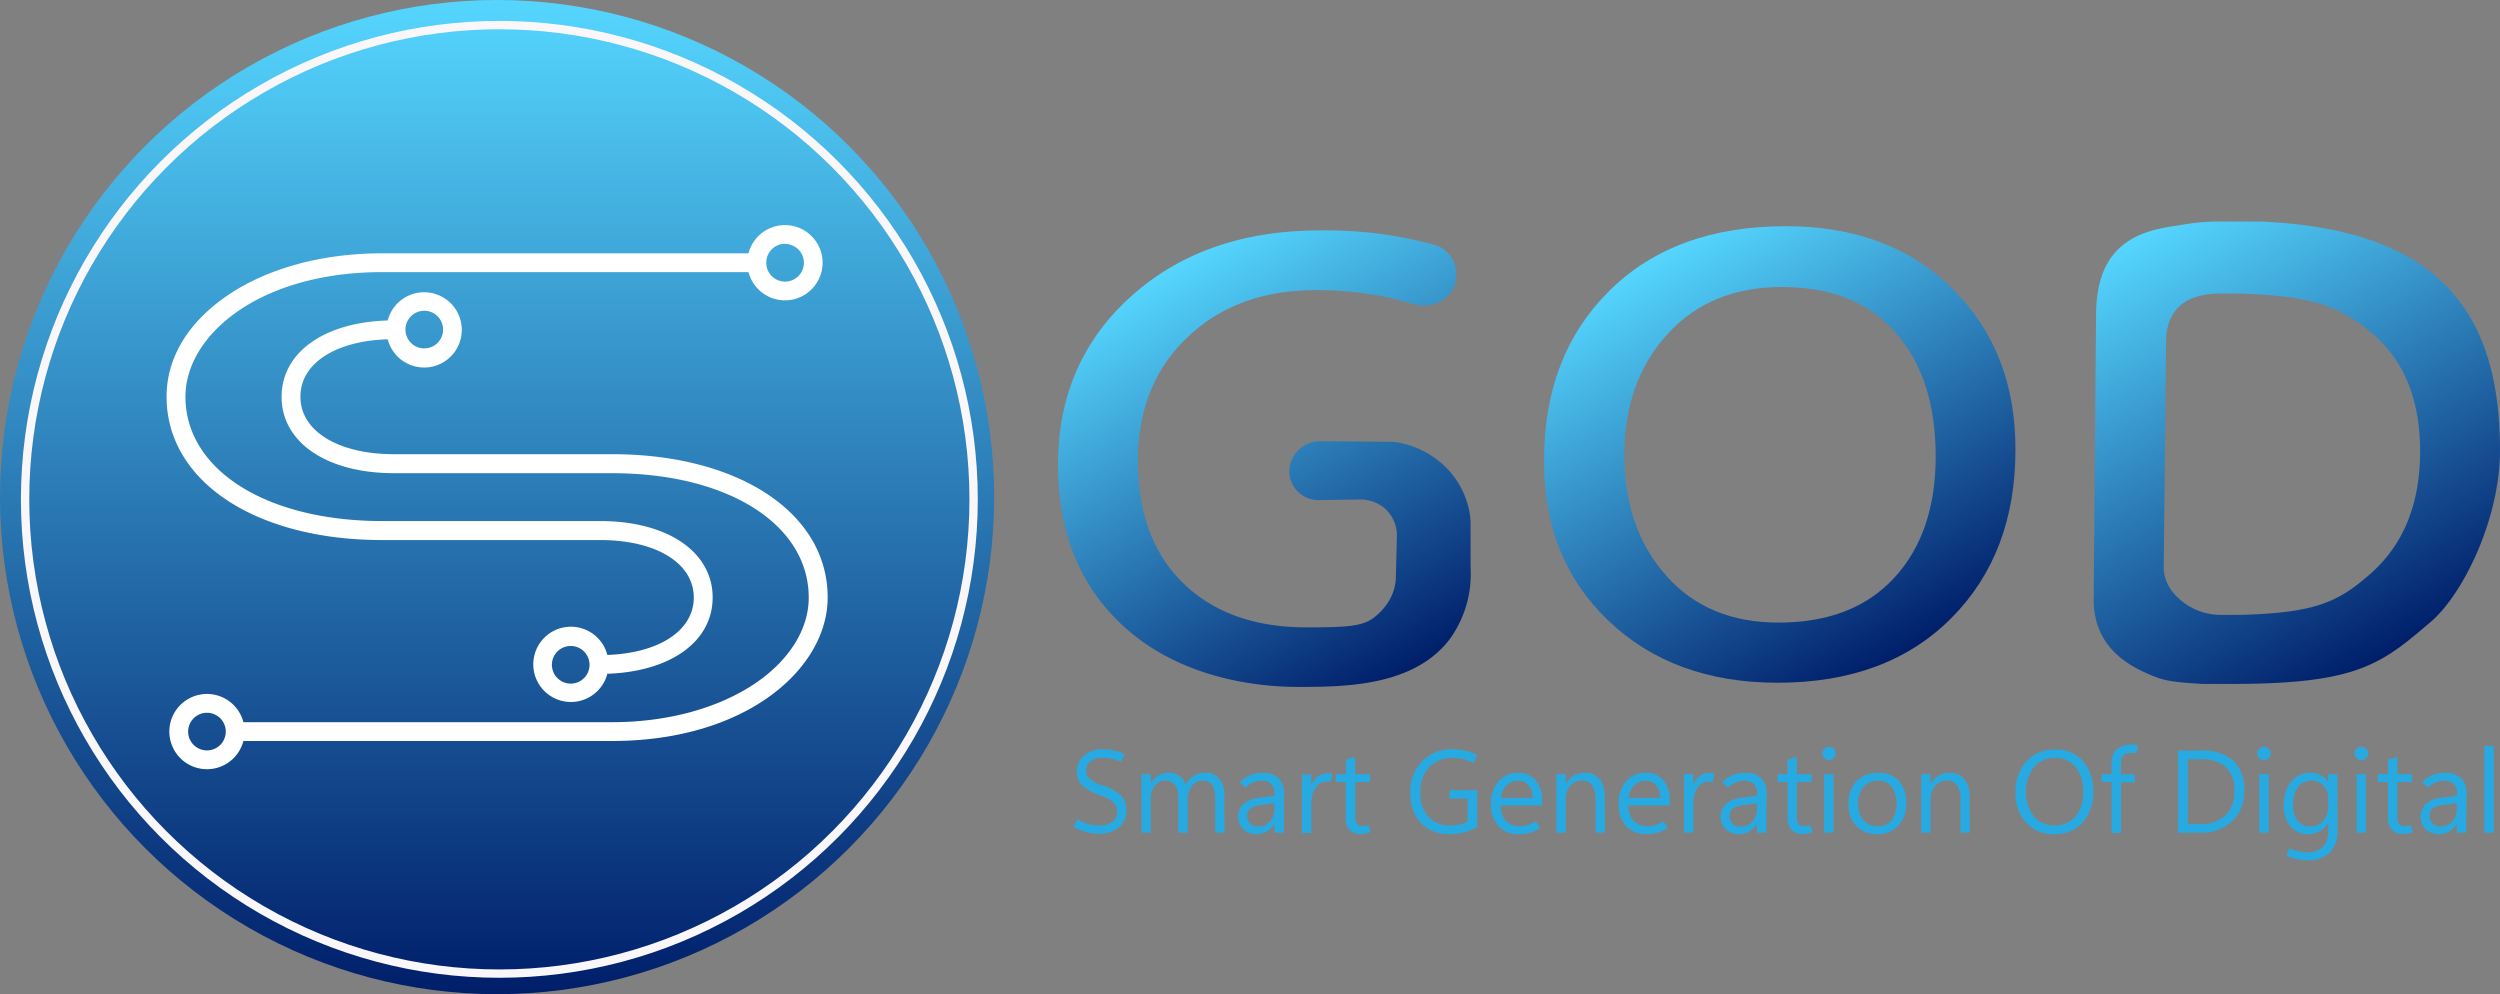 <svg xmlns="http://www.w3.org/2000/svg" xmlns:xlink="http://www.w3.org/1999/xlink" viewBox="0 0 398.62 158.53"><rect x="0" y="0" width="398.62" height="158.53" fill="#808080" stroke="none"/><defs><style>.cls-1{fill:url(#Xanh_nuoc_bien);}.cls-2{fill:#fff;}.cls-3{fill:#27aae1;}.cls-4{fill:none;stroke:#f9f7f9;stroke-miterlimit:10;stroke-width:1.33px;}.cls-5{fill:url(#Xanh_nuoc_bien-2);}.cls-6{fill:url(#Xanh_nuoc_bien-3);}.cls-7{fill:url(#Xanh_nuoc_bien-4);}</style><linearGradient id="Xanh_nuoc_bien" x1="79.26" y1="158.53" x2="79.26" gradientUnits="userSpaceOnUse"><stop offset="0" stop-color="#001e6a"/><stop offset="1" stop-color="#55d6ff"/></linearGradient><linearGradient id="Xanh_nuoc_bien-2" x1="225.36" y1="106.66" x2="187.95" y2="41.88" xlink:href="#Xanh_nuoc_bien"/><linearGradient id="Xanh_nuoc_bien-3" x1="302.54" y1="104.88" x2="265.17" y2="40.17" xlink:href="#Xanh_nuoc_bien"/><linearGradient id="Xanh_nuoc_bien-4" x1="380.9" y1="104.36" x2="341.98" y2="36.93" xlink:href="#Xanh_nuoc_bien"/></defs><g id="Layer_2" data-name="Layer 2"><g id="Layer_1-2" data-name="Layer 1"><circle class="cls-1" cx="79.26" cy="79.26" r="79.26"/><path class="cls-2" d="M97.59,72.42H62.83c-8.93,0-14.93-3.69-14.93-9.17,0-5.28,5.55-8.89,13.92-9.15a6,6,0,1,0,0-3c-10.16.3-16.92,5.11-16.92,12.17,0,7.28,7.21,12.18,17.94,12.18H97.59c18.47,0,31.36,8.16,31.36,19.85,0,5-3.07,9.92-8.43,13.59-5.88,4-14,6.26-22.93,6.26H38.81a6,6,0,1,0,0,3H97.59c21.52,0,34.38-11.62,34.38-22.86C132,81.82,117.83,72.42,97.59,72.42ZM67.65,49.55a3,3,0,1,1-3,3A3,3,0,0,1,67.65,49.55ZM33,119.65a3,3,0,1,1,3-3A3,3,0,0,1,33,119.65Z"/><path class="cls-2" d="M60.93,86.11H95.7c8.92,0,14.92,3.68,14.92,9.17,0,5.25-5.49,8.84-13.78,9.15a6,6,0,1,0,0,3c10.09-.34,16.79-5.14,16.79-12.16,0-7.29-7.21-12.19-17.94-12.19H60.93c-18.46,0-31.36-8.16-31.36-19.84,0-9.76,11.73-19.85,31.36-19.85h58.42a6,6,0,1,0,0-3H60.93c-9.53,0-18.28,2.38-24.63,6.7s-9.74,10-9.74,16.16C26.56,76.71,40.69,86.11,60.93,86.11ZM91,109a3,3,0,1,1,3-3A3,3,0,0,1,91,109Zm34.18-70.1a3,3,0,1,1-3,3A3,3,0,0,1,125.19,38.87Z"/><path class="cls-3" d="M171.12,131.77l.75-1.15a6.12,6.12,0,0,0,1.6.76,6.63,6.63,0,0,0,1.88.23,3.2,3.2,0,0,0,2-.56,1.88,1.88,0,0,0,.77-1.64,1.93,1.93,0,0,0-.65-1.53,6.92,6.92,0,0,0-2.14-1.11,8.12,8.12,0,0,1-2.73-1.5,2.88,2.88,0,0,1-.89-2.21,3.26,3.26,0,0,1,1.15-2.6,4.5,4.5,0,0,1,3-1,8.14,8.14,0,0,1,1.71.18,8.84,8.84,0,0,1,1.74.61l-.58,1.23a7,7,0,0,0-1.45-.5,7.48,7.48,0,0,0-1.53-.16,2.9,2.9,0,0,0-1.87.56,1.85,1.85,0,0,0-.68,1.53,1.66,1.66,0,0,0,.63,1.36,7.46,7.46,0,0,0,2.1,1,7.61,7.61,0,0,1,2.83,1.58,3.27,3.27,0,0,1,.86,2.37,3.48,3.48,0,0,1-1.15,2.65,4.59,4.59,0,0,1-3.23,1.06,7.42,7.42,0,0,1-2.16-.29A7.13,7.13,0,0,1,171.12,131.77Z"/><path class="cls-3" d="M195.25,132.77h-1.49v-5.36a4,4,0,0,0-.48-2.25,1.83,1.83,0,0,0-1.61-.69,2,2,0,0,0-1.63.87,3.36,3.36,0,0,0-.67,2.1v5.33h-1.5v-5.55a3.36,3.36,0,0,0-.53-2.06,1.89,1.89,0,0,0-1.6-.69,2,2,0,0,0-1.62.82,3.39,3.39,0,0,0-.64,2.15v5.33H182v-9.34h1.5v1.48h0a3.5,3.5,0,0,1,1.22-1.28,3.3,3.3,0,0,1,1.68-.42,2.68,2.68,0,0,1,2.64,1.93,3.77,3.77,0,0,1,1.3-1.45,3.37,3.37,0,0,1,1.81-.48,2.77,2.77,0,0,1,2.31,1,4.41,4.41,0,0,1,.77,2.85Z"/><path class="cls-3" d="M204.7,132.77h-1.5v-1.46h0a3.37,3.37,0,0,1-1.19,1.26,3.19,3.19,0,0,1-1.65.42,3,3,0,0,1-2.13-.76,2.67,2.67,0,0,1-.81-2,2.6,2.6,0,0,1,.82-2,4.11,4.11,0,0,1,2.33-1l2.66-.36v-.21a2.21,2.21,0,0,0-.54-1.68,2.11,2.11,0,0,0-1.46-.49,3.76,3.76,0,0,0-1.41.27,4,4,0,0,0-1.27.84l-.87-.9a5.23,5.23,0,0,1,1.66-1.12,5.45,5.45,0,0,1,2-.35,3.42,3.42,0,0,1,2.55.87,3.58,3.58,0,0,1,.86,2.61ZM203.2,129v-.93l-2.25.31a3.38,3.38,0,0,0-1.55.52,1.34,1.34,0,0,0-.52,1.17,1.65,1.65,0,0,0,.49,1.29,1.72,1.72,0,0,0,1.19.44,2.47,2.47,0,0,0,1.93-.8A2.83,2.83,0,0,0,203.2,129Z"/><path class="cls-3" d="M212.2,124.7a2,2,0,0,0-.31-.07,1.58,1.58,0,0,0-.34,0,2.07,2.07,0,0,0-1.8,1,4.22,4.22,0,0,0-.66,2.43v4.76H207.6v-9.34h1.49v1.85h0a3,3,0,0,1,1-1.5,2.33,2.33,0,0,1,1.51-.52,3.23,3.23,0,0,1,.48,0l.35.08Z"/><path class="cls-3" d="M218.55,132.66a5,5,0,0,1-.75.24,4.32,4.32,0,0,1-.84.07,2.32,2.32,0,0,1-1.75-.65,2.67,2.67,0,0,1-.63-1.93V124.7H213v-1.27h1.61v-2.29l1.49-.48v2.77h2.36v1.27h-2.36v5.52a1.88,1.88,0,0,0,.29,1.16,1.07,1.07,0,0,0,.87.35,2.24,2.24,0,0,0,.52-.06,1.78,1.78,0,0,0,.43-.15Z"/><path class="cls-3" d="M235.54,131.88a8.22,8.22,0,0,1-2.09.83,9,9,0,0,1-2.3.28,6.09,6.09,0,0,1-4.56-1.73,6.67,6.67,0,0,1-1.7-4.86,6.78,6.78,0,0,1,1.9-5.06,6.6,6.6,0,0,1,4.86-1.87,8.54,8.54,0,0,1,2,.22,8.38,8.38,0,0,1,1.9.72l-.63,1.24a6.82,6.82,0,0,0-1.59-.61,7.63,7.63,0,0,0-1.7-.19,5,5,0,0,0-3.69,1.43,5.34,5.34,0,0,0-1.45,4,5.58,5.58,0,0,0,1.27,4,4.66,4.66,0,0,0,3.58,1.34,6.47,6.47,0,0,0,1.43-.15A4.46,4.46,0,0,0,234,131v-3.67h-2.86V126h4.4Z"/><path class="cls-3" d="M245.89,128.44h-6.61a3.54,3.54,0,0,0,.83,2.43,2.93,2.93,0,0,0,2.25.85,4.62,4.62,0,0,0,1.26-.18,4.93,4.93,0,0,0,1.25-.6l.7,1.07a5.7,5.7,0,0,1-3.33,1,4.32,4.32,0,0,1-3.31-1.26,4.92,4.92,0,0,1-1.19-3.51,5.28,5.28,0,0,1,1.19-3.63,3.93,3.93,0,0,1,3.11-1.38,3.5,3.5,0,0,1,2.84,1.19,5,5,0,0,1,1,3.3Zm-1.54-1.22a3,3,0,0,0-.63-2,2.12,2.12,0,0,0-1.7-.72,2.47,2.47,0,0,0-1.81.74,3.36,3.36,0,0,0-.91,2Z"/><path class="cls-3" d="M255.91,132.77h-1.5v-5.33a3.8,3.8,0,0,0-.54-2.23,1.89,1.89,0,0,0-1.63-.74,2.36,2.36,0,0,0-1.86.84,3.13,3.13,0,0,0-.73,2.13v5.33h-1.5v-9.34h1.5V125h0a3.67,3.67,0,0,1,1.29-1.33,3.42,3.42,0,0,1,1.77-.44,2.87,2.87,0,0,1,2.35,1,4.41,4.41,0,0,1,.81,2.86Z"/><path class="cls-3" d="M266.24,128.44h-6.61a3.6,3.6,0,0,0,.84,2.43,2.91,2.91,0,0,0,2.24.85,4.69,4.69,0,0,0,1.27-.18,4.93,4.93,0,0,0,1.25-.6l.69,1.07a6.46,6.46,0,0,1-1.58.75,6.39,6.39,0,0,1-1.75.23,4.31,4.31,0,0,1-3.3-1.26,5,5,0,0,1-1.2-3.51,5.33,5.33,0,0,1,1.19-3.63,3.94,3.94,0,0,1,3.12-1.38,3.48,3.48,0,0,1,2.83,1.19,4.9,4.9,0,0,1,1,3.3Zm-1.53-1.22a3.12,3.12,0,0,0-.63-2,2.13,2.13,0,0,0-1.71-.72,2.49,2.49,0,0,0-1.81.74,3.36,3.36,0,0,0-.91,2Z"/><path class="cls-3" d="M273.12,124.7a2.6,2.6,0,0,0-.31-.07,1.69,1.69,0,0,0-.35,0,2.07,2.07,0,0,0-1.8,1A4.22,4.22,0,0,0,270,128v4.76h-1.49v-9.34H270v1.85h0a3,3,0,0,1,1-1.5,2.35,2.35,0,0,1,1.51-.52,3.23,3.23,0,0,1,.48,0l.35.08Z"/><path class="cls-3" d="M281.62,132.77h-1.49v-1.46h0a3.37,3.37,0,0,1-1.19,1.26,3.16,3.16,0,0,1-1.65.42,3,3,0,0,1-2.13-.76,2.67,2.67,0,0,1-.81-2,2.64,2.64,0,0,1,.82-2,4.14,4.14,0,0,1,2.33-1l2.67-.36v-.21a2.22,2.22,0,0,0-.55-1.68,2.1,2.1,0,0,0-1.46-.49,3.76,3.76,0,0,0-1.41.27,4,4,0,0,0-1.27.84l-.87-.9a5.16,5.16,0,0,1,1.67-1.12,5.4,5.4,0,0,1,2-.35,3.47,3.47,0,0,1,2.56.87,3.58,3.58,0,0,1,.85,2.61ZM280.13,129v-.93l-2.26.31a3.43,3.43,0,0,0-1.55.52,1.34,1.34,0,0,0-.52,1.17,1.65,1.65,0,0,0,.49,1.29,1.72,1.72,0,0,0,1.19.44,2.47,2.47,0,0,0,1.93-.8A2.84,2.84,0,0,0,280.13,129Z"/><path class="cls-3" d="M289,132.66a3.61,3.61,0,0,1-1.59.31,2.29,2.29,0,0,1-1.74-.65,2.63,2.63,0,0,1-.64-1.93V124.7h-1.6v-1.27H285v-2.29l1.5-.48v2.77h2.35v1.27H286.5v5.52a1.82,1.82,0,0,0,.29,1.16,1.06,1.06,0,0,0,.86.35,2.33,2.33,0,0,0,.53-.06,2,2,0,0,0,.43-.15Z"/><path class="cls-3" d="M291.62,121.19a1.06,1.06,0,1,1,0-2.12,1,1,0,0,1,.77.31,1.06,1.06,0,0,1,0,1.5A1,1,0,0,1,291.62,121.19Zm.73,11.58h-1.5v-9.34h1.5Z"/><path class="cls-3" d="M299.29,133a4.31,4.31,0,0,1-3.31-1.31,4.82,4.82,0,0,1-1.24-3.47,5.08,5.08,0,0,1,1.28-3.67,4.63,4.63,0,0,1,3.49-1.33,4.14,4.14,0,0,1,3.26,1.28,5.15,5.15,0,0,1,1.17,3.57,5,5,0,0,1-1.26,3.59A4.42,4.42,0,0,1,299.29,133Zm.11-1.26a2.73,2.73,0,0,0,2.23-.94,5,5,0,0,0,0-5.38,2.71,2.71,0,0,0-2.22-.94,2.88,2.88,0,0,0-2.29,1,4,4,0,0,0-.84,2.7,3.82,3.82,0,0,0,.85,2.62A2.9,2.9,0,0,0,299.4,131.73Z"/><path class="cls-3" d="M314.09,132.77H312.6v-5.33a3.8,3.8,0,0,0-.55-2.23,1.89,1.89,0,0,0-1.63-.74,2.36,2.36,0,0,0-1.85.84,3.14,3.14,0,0,0-.74,2.13v5.33h-1.5v-9.34h1.5V125h0a3.67,3.67,0,0,1,1.29-1.33,3.48,3.48,0,0,1,1.78-.44,2.85,2.85,0,0,1,2.34,1,4.41,4.41,0,0,1,.81,2.86Z"/><path class="cls-3" d="M327.51,133a5.75,5.75,0,0,1-4.46-1.83,6.86,6.86,0,0,1-1.67-4.78,7.27,7.27,0,0,1,1.7-5,6,6,0,0,1,4.65-1.87,5.61,5.61,0,0,1,4.37,1.82,6.85,6.85,0,0,1,1.65,4.77,7.24,7.24,0,0,1-1.69,5.07A5.86,5.86,0,0,1,327.51,133Zm0-1.38a4.29,4.29,0,0,0,3.4-1.4,5.8,5.8,0,0,0,1.24-3.94,6,6,0,0,0-1.21-4,4.11,4.11,0,0,0-3.32-1.42,4.24,4.24,0,0,0-3.35,1.49,6.6,6.6,0,0,0,0,7.8A4.1,4.1,0,0,0,327.51,131.61Z"/><path class="cls-3" d="M340.59,120.16a2.42,2.42,0,0,0-.46-.12,3,3,0,0,0-.43,0,1.48,1.48,0,0,0-1.14.41,1.75,1.75,0,0,0-.38,1.21v1.81h2.19v1.27h-2.19v8.07h-1.49V124.7H335.1v-1.27h1.59v-1.88a2.62,2.62,0,0,1,.82-2.07,3.14,3.14,0,0,1,2.22-.75,3.93,3.93,0,0,1,.63,0,4.73,4.73,0,0,1,.59.16Z"/><path class="cls-3" d="M347.3,132.77V119.68h3.62a7.46,7.46,0,0,1,5.19,1.6,6.19,6.19,0,0,1,1.73,4.78,6.42,6.42,0,0,1-1.93,4.87,7.1,7.1,0,0,1-5.14,1.84Zm1.54-11.7v10.32h2a5.56,5.56,0,0,0,4-1.38,5.19,5.19,0,0,0,1.43-3.91,4.92,4.92,0,0,0-1.34-3.77,5.66,5.66,0,0,0-4-1.26Z"/><path class="cls-3" d="M361,121.19a1,1,0,0,1-.77-.31,1.06,1.06,0,0,1,0-1.5,1,1,0,0,1,.77-.31,1,1,0,0,1,.76.31,1.06,1.06,0,0,1,0,1.5A1,1,0,0,1,361,121.19Zm.73,11.58h-1.5v-9.34h1.5Z"/><path class="cls-3" d="M372.71,132.27a4.91,4.91,0,0,1-1.25,3.68,4.7,4.7,0,0,1-3.44,1.22,8.32,8.32,0,0,1-1.78-.18,8.2,8.2,0,0,1-1.7-.59l.54-1.15a7.35,7.35,0,0,0,1.43.49,7.16,7.16,0,0,0,1.49.16,3.23,3.23,0,0,0,2.36-.85,3.51,3.51,0,0,0,.86-2.58V131.2h0a3.59,3.59,0,0,1-1.33,1.35A3.9,3.9,0,0,1,368,133a3.52,3.52,0,0,1-2.81-1.24,5,5,0,0,1-1.06-3.35,5.8,5.8,0,0,1,1.17-3.75,3.81,3.81,0,0,1,3.11-1.44,3.35,3.35,0,0,1,1.65.38,3,3,0,0,1,1.15,1.13h0v-1.29h1.49Zm-1.49-3.72v-1.38a2.66,2.66,0,0,0-.76-1.91,2.46,2.46,0,0,0-1.87-.79,2.66,2.66,0,0,0-2.17,1,4.4,4.4,0,0,0-.79,2.88,3.9,3.9,0,0,0,.73,2.55,2.48,2.48,0,0,0,2,.88,2.63,2.63,0,0,0,2.05-.89A3.37,3.37,0,0,0,371.22,128.55Z"/><path class="cls-3" d="M376.51,121.19a1,1,0,0,1-.76-.31,1.06,1.06,0,0,1,0-1.5,1,1,0,0,1,.76-.31,1,1,0,0,1,.77.31,1.06,1.06,0,0,1,0,1.5A1,1,0,0,1,376.51,121.19Zm.73,11.58h-1.49v-9.34h1.49Z"/><path class="cls-3" d="M384.73,132.66a4.75,4.75,0,0,1-.76.24,4.15,4.15,0,0,1-.83.07,2.31,2.31,0,0,1-1.75-.65,2.67,2.67,0,0,1-.63-1.93V124.7h-1.61v-1.27h1.61v-2.29l1.49-.48v2.77h2.36v1.27h-2.36v5.52a1.88,1.88,0,0,0,.29,1.16,1.06,1.06,0,0,0,.86.35,2.26,2.26,0,0,0,.53-.06,1.78,1.78,0,0,0,.43-.15Z"/><path class="cls-3" d="M393.23,132.77h-1.5v-1.46h0a3.37,3.37,0,0,1-1.19,1.26,3.16,3.16,0,0,1-1.65.42,3,3,0,0,1-2.12-.76,2.87,2.87,0,0,1,0-4,4.14,4.14,0,0,1,2.33-1l2.67-.36v-.21a2.18,2.18,0,0,0-.55-1.68,2.08,2.08,0,0,0-1.46-.49,3.8,3.8,0,0,0-1.41.27,3.86,3.86,0,0,0-1.26.84l-.88-.9a5.16,5.16,0,0,1,1.67-1.12,5.4,5.4,0,0,1,2-.35,3.45,3.45,0,0,1,2.56.87,3.58,3.58,0,0,1,.86,2.61Zm-1.5-3.79v-.93l-2.26.31a3.47,3.47,0,0,0-1.55.52,1.34,1.34,0,0,0-.52,1.17,1.65,1.65,0,0,0,.49,1.29,1.73,1.73,0,0,0,1.19.44A2.47,2.47,0,0,0,391,131,2.84,2.84,0,0,0,391.73,129Z"/><path class="cls-3" d="M396.12,132.77V118.94h1.5v13.83Z"/><circle class="cls-4" cx="79.62" cy="79.62" r="75.62"/><path class="cls-5" d="M234.48,90.45a17.76,17.76,0,0,1-3.24,11.35c-5.71,7.66-16.87,7.7-23.85,7.73-3.55,0-17.73-.12-28.15-9.59q-10.55-9.6-10.54-25.83,0-16.41,11.69-26.89t30.09-10.48A65,65,0,0,1,228.57,39a4.75,4.75,0,0,1,3.61,4.43v.66c0,3.23-3.56,5.42-7,4.35a51.61,51.61,0,0,0-15.5-2.17q-12.42,0-20.33,7.5t-7.91,19.69q0,12.54,7.27,19.57t19.7,7c6.06,0,8.64-.14,10.44-1.4a9.39,9.39,0,0,0,2.72-3,7.63,7.63,0,0,0,1-3.75c.05-2.12.11-4.24.16-6.37a5.79,5.79,0,0,0-2-4.52,6.21,6.21,0,0,0-3.66-1.35l-6.72.1a4.67,4.67,0,0,1-4.79-4.74,4.93,4.93,0,0,1,5.17-4.64l10.79.08a9.2,9.2,0,0,1,1.89.21A14.46,14.46,0,0,1,230,74a13.54,13.54,0,0,1,4.43,8.48c0,.3.05.6.05.9Z"/><path class="cls-6" d="M246.2,73.36q0-16.7,10.42-27t28.12-10.29q16.58,0,26.62,10t10,25.64q0,16.59-10.25,26.87t-27.68,10.28q-16.64,0-27-9.92T246.2,73.36ZM259,72.59q0,11.63,6.64,19.16t17.95,7.52q11.87,0,18.46-7.16t6.59-19.34q0-12.47-6.37-19.73t-18.12-7.28q-11.46,0-18.31,7.55T259,72.59Z"/><path class="cls-7" d="M333.83,95.56l.38-45c0-6,1.53-12.06,9.73-14,1.92-.46,3.18-.57,3.78-.68a34,34,0,0,1,6.3-.56h6.29c27.73,1.16,38.31,13.57,38.31,36.46,0,11-5.89,22.94-11,27.34-8,6.83-11.74,10-32.37,9.93h-4.05c-5.53-.32-6.47-.57-9.37-1.91C337.17,105,333.83,101.5,333.83,95.56Zm11.55-41.13L345,90.61a6.42,6.42,0,0,0,1.39,3.73,9.86,9.86,0,0,0,7.86,3.7l3.21,0c11.54-.37,15.19-1.88,20.48-6.53s7.94-11.16,7.94-19.53q0-12.31-7.56-18.75c-5-4.29-9.47-6.15-21.9-6.43H354C346.91,46.82,345.38,51,345.38,54.43Z"/></g></g></svg>